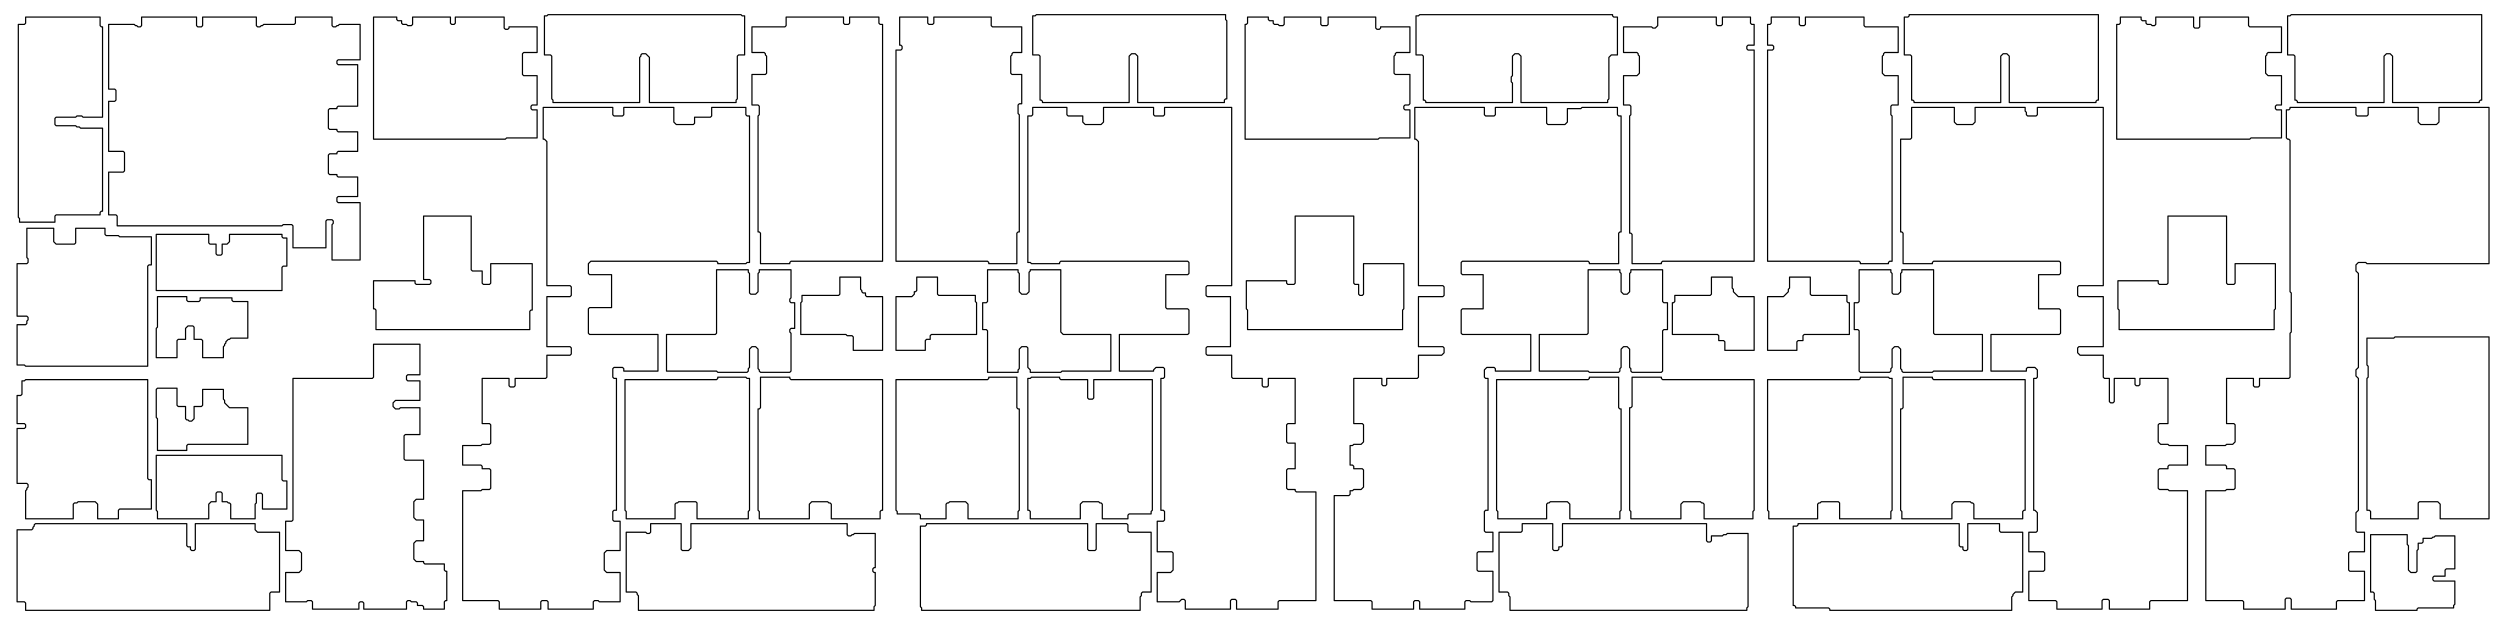 <?xml version="1.0"?>
<!DOCTYPE svg PUBLIC "-//W3C//DTD SVG 1.0//EN" "http://www.w3.org/TR/2001/REC-SVG-20010904/DTD/svg10.dtd">
<svg xmlns="http://www.w3.org/2000/svg" xmlns:xlink="http://www.w3.org/1999/xlink" xmlns:jfreesvg="http://www.jfree.org/jfreesvg/svg" width="2048" height="514" text-rendering="auto" shape-rendering="auto">
<defs></defs>
<g style="stroke-width: 1.0;stroke: rgb(0,0,0);stroke-opacity: 1.0;stroke-linecap: round;stroke-linejoin: round;; fill: none" transform="matrix(1,0,0,1,0,0)" ><path d="M 1942 438 L 1942 485 L 1944 485 L 1945 486 L 1945 491 L 1946 492 L 1946 500 L 1980 500 L 1980 499 L 1981 498 L 2010 498 L 2010 496 L 2011 495 L 2011 476 L 1994 476 L 1993 475 L 1993 473 L 1994 472 L 2003 472 L 2003 467 L 2004 466 L 2011 466 L 2011 439 L 1995 439 L 1994 440 L 1993 440 L 1992 441 L 1985 441 L 1985 444 L 1984 445 L 1981 445 L 1981 450 L 1980 451 L 1980 468 L 1979 469 L 1975 469 L 1973 467 L 1973 447 L 1972 446 L 1972 438 Z "/></g><g style="stroke-width: 1.0;stroke: rgb(0,0,0);stroke-opacity: 1.0;stroke-linecap: round;stroke-linejoin: round;; fill: none" transform="matrix(1,0,0,1,0,0)" ><path d="M 1473 429 L 1473 430 L 1472 431 L 1469 431 L 1469 496 L 1470 496 L 1471 497 L 1471 498 L 1498 498 L 1499 499 L 1499 500 L 1648 500 L 1648 489 L 1649 488 L 1649 487 L 1651 485 L 1657 485 L 1657 436 L 1639 436 L 1638 435 L 1638 429 L 1612 429 L 1612 450 L 1611 451 L 1609 451 L 1608 450 L 1608 448 L 1606 448 L 1605 447 L 1605 429 Z "/></g><g style="stroke-width: 1.0;stroke: rgb(0,0,0);stroke-opacity: 1.0;stroke-linecap: round;stroke-linejoin: round;; fill: none" transform="matrix(1,0,0,1,0,0)" ><path d="M 1247 429 L 1247 435 L 1246 436 L 1228 436 L 1228 485 L 1235 485 L 1236 486 L 1236 488 L 1237 489 L 1237 500 L 1431 500 L 1431 498 L 1432 497 L 1432 437 L 1415 437 L 1414 438 L 1412 438 L 1411 439 L 1402 439 L 1402 443 L 1401 444 L 1399 444 L 1398 443 L 1398 429 L 1280 429 L 1280 447 L 1279 448 L 1277 448 L 1277 450 L 1276 451 L 1273 451 L 1272 450 L 1272 429 Z "/></g><g style="stroke-width: 1.0;stroke: rgb(0,0,0);stroke-opacity: 1.0;stroke-linecap: round;stroke-linejoin: round;; fill: none" transform="matrix(1,0,0,1,0,0)" ><path d="M 759 429 L 759 430 L 758 431 L 754 431 L 754 497 L 755 498 L 755 500 L 934 500 L 934 489 L 935 488 L 935 486 L 936 485 L 943 485 L 943 436 L 925 436 L 924 435 L 924 430 L 923 429 L 898 429 L 898 450 L 897 451 L 892 451 L 891 450 L 891 429 Z "/></g><g style="stroke-width: 1.0;stroke: rgb(0,0,0);stroke-opacity: 1.0;stroke-linecap: round;stroke-linejoin: round;; fill: none" transform="matrix(1,0,0,1,0,0)" ><path d="M 533 429 L 533 436 L 532 437 L 530 437 L 529 436 L 513 436 L 513 485 L 521 485 L 522 486 L 522 487 L 523 488 L 523 500 L 716 500 L 716 497 L 717 496 L 717 469 L 716 469 L 715 468 L 715 466 L 716 465 L 717 465 L 717 437 L 700 437 L 699 438 L 698 438 L 697 439 L 695 439 L 694 438 L 694 429 L 566 429 L 566 449 L 564 451 L 559 451 L 558 450 L 558 429 Z "/></g><g style="stroke-width: 1.0;stroke: rgb(0,0,0);stroke-opacity: 1.0;stroke-linecap: round;stroke-linejoin: round;; fill: none" transform="matrix(1,0,0,1,0,0)" ><path d="M 29 429 L 28 430 L 28 431 L 27 432 L 27 433 L 26 434 L 14 434 L 14 493 L 20 493 L 21 494 L 21 500 L 221 500 L 221 486 L 222 485 L 229 485 L 229 436 L 211 436 L 209 434 L 209 429 L 160 429 L 160 450 L 159 451 L 157 451 L 156 450 L 156 448 L 154 448 L 153 447 L 153 429 Z "/></g><g style="stroke-width: 1.0;stroke: rgb(0,0,0);stroke-opacity: 1.0;stroke-linecap: round;stroke-linejoin: round;; fill: none" transform="matrix(1,0,0,1,0,0)" ><path d="M 128 373 L 128 418 L 129 419 L 129 425 L 171 425 L 171 413 L 173 411 L 177 411 L 177 404 L 178 403 L 181 403 L 182 404 L 182 411 L 186 411 L 187 412 L 188 412 L 189 413 L 189 425 L 209 425 L 209 413 L 210 412 L 210 405 L 211 404 L 214 404 L 215 405 L 215 417 L 235 417 L 235 394 L 232 394 L 231 393 L 231 373 Z "/></g><g style="stroke-width: 1.0;stroke: rgb(0,0,0);stroke-opacity: 1.0;stroke-linecap: round;stroke-linejoin: round;; fill: none" transform="matrix(1,0,0,1,0,0)" ><path d="M 129 318 L 128 319 L 128 342 L 129 343 L 129 369 L 153 369 L 153 365 L 154 364 L 203 364 L 203 334 L 188 334 L 184 330 L 184 328 L 183 327 L 183 319 L 166 319 L 166 332 L 165 333 L 159 333 L 159 343 L 157 345 L 155 345 L 154 344 L 153 344 L 152 343 L 152 333 L 146 333 L 145 332 L 145 318 Z "/></g><g style="stroke-width: 1.0;stroke: rgb(0,0,0);stroke-opacity: 1.0;stroke-linecap: round;stroke-linejoin: round;; fill: none" transform="matrix(1,0,0,1,0,0)" ><path d="M 21 311 L 20 312 L 18 312 L 18 323 L 17 324 L 14 324 L 14 347 L 20 347 L 21 348 L 21 350 L 20 351 L 14 351 L 14 396 L 22 396 L 23 397 L 23 399 L 22 400 L 22 401 L 21 402 L 21 425 L 60 425 L 60 413 L 61 412 L 63 412 L 64 411 L 78 411 L 80 413 L 80 425 L 97 425 L 97 418 L 98 417 L 124 417 L 124 393 L 122 393 L 121 392 L 121 311 Z "/></g><g style="stroke-width: 1.0;stroke: rgb(0,0,0);stroke-opacity: 1.0;stroke-linecap: round;stroke-linejoin: round;; fill: none" transform="matrix(1,0,0,1,0,0)" ><path d="M 1559 309 L 1559 334 L 1558 335 L 1557 335 L 1557 418 L 1558 419 L 1558 425 L 1599 425 L 1599 413 L 1601 411 L 1614 411 L 1615 412 L 1616 412 L 1617 413 L 1617 425 L 1657 425 L 1657 419 L 1658 418 L 1659 418 L 1659 311 L 1584 311 L 1583 310 L 1583 309 Z "/></g><g style="stroke-width: 1.0;stroke: rgb(0,0,0);stroke-opacity: 1.0;stroke-linecap: round;stroke-linejoin: round;; fill: none" transform="matrix(1,0,0,1,0,0)" ><path d="M 1524 309 L 1524 310 L 1523 311 L 1448 311 L 1448 418 L 1449 419 L 1449 425 L 1489 425 L 1489 413 L 1490 412 L 1491 412 L 1492 411 L 1506 411 L 1507 412 L 1507 425 L 1549 425 L 1549 419 L 1550 418 L 1550 310 L 1548 310 L 1547 309 Z "/></g><g style="stroke-width: 1.0;stroke: rgb(0,0,0);stroke-opacity: 1.0;stroke-linecap: round;stroke-linejoin: round;; fill: none" transform="matrix(1,0,0,1,0,0)" ><path d="M 1337 309 L 1337 333 L 1336 334 L 1335 334 L 1335 418 L 1336 419 L 1336 425 L 1377 425 L 1377 413 L 1379 411 L 1393 411 L 1394 412 L 1395 412 L 1396 413 L 1396 425 L 1436 425 L 1436 419 L 1437 418 L 1437 311 L 1362 311 L 1361 310 L 1361 309 Z "/></g><g style="stroke-width: 1.0;stroke: rgb(0,0,0);stroke-opacity: 1.0;stroke-linecap: round;stroke-linejoin: round;; fill: none" transform="matrix(1,0,0,1,0,0)" ><path d="M 1302 309 L 1302 310 L 1301 311 L 1226 311 L 1226 418 L 1227 419 L 1227 425 L 1267 425 L 1267 413 L 1268 412 L 1269 412 L 1270 411 L 1284 411 L 1286 413 L 1286 425 L 1327 425 L 1327 419 L 1328 418 L 1328 335 L 1327 335 L 1326 334 L 1326 309 Z "/></g><g style="stroke-width: 1.0;stroke: rgb(0,0,0);stroke-opacity: 1.0;stroke-linecap: round;stroke-linejoin: round;; fill: none" transform="matrix(1,0,0,1,0,0)" ><path d="M 845 309 L 844 310 L 842 310 L 842 418 L 843 418 L 844 419 L 844 425 L 885 425 L 885 413 L 887 411 L 900 411 L 901 412 L 902 412 L 903 413 L 903 425 L 924 425 L 924 422 L 925 421 L 943 421 L 943 419 L 944 418 L 944 311 L 896 311 L 896 326 L 895 327 L 892 327 L 891 326 L 891 311 L 869 311 L 868 310 L 868 309 Z "/></g><g style="stroke-width: 1.0;stroke: rgb(0,0,0);stroke-opacity: 1.0;stroke-linecap: round;stroke-linejoin: round;; fill: none" transform="matrix(1,0,0,1,0,0)" ><path d="M 810 309 L 810 310 L 809 311 L 734 311 L 734 418 L 735 419 L 735 421 L 753 421 L 754 422 L 754 425 L 775 425 L 775 413 L 776 412 L 777 412 L 778 411 L 791 411 L 793 413 L 793 425 L 834 425 L 834 419 L 835 418 L 835 335 L 834 335 L 833 334 L 833 309 Z "/></g><g style="stroke-width: 1.0;stroke: rgb(0,0,0);stroke-opacity: 1.0;stroke-linecap: round;stroke-linejoin: round;; fill: none" transform="matrix(1,0,0,1,0,0)" ><path d="M 623 309 L 623 334 L 622 335 L 621 335 L 621 418 L 622 419 L 622 425 L 663 425 L 663 413 L 665 411 L 678 411 L 679 412 L 680 412 L 681 413 L 681 425 L 721 425 L 721 419 L 722 418 L 723 418 L 723 311 L 648 311 L 647 310 L 647 309 Z "/></g><g style="stroke-width: 1.0;stroke: rgb(0,0,0);stroke-opacity: 1.0;stroke-linecap: round;stroke-linejoin: round;; fill: none" transform="matrix(1,0,0,1,0,0)" ><path d="M 588 309 L 588 310 L 587 311 L 512 311 L 512 418 L 513 419 L 513 425 L 553 425 L 553 413 L 554 412 L 555 412 L 556 411 L 570 411 L 571 412 L 571 425 L 613 425 L 613 419 L 614 418 L 614 310 L 612 310 L 611 309 Z "/></g><g style="stroke-width: 1.0;stroke: rgb(0,0,0);stroke-opacity: 1.0;stroke-linecap: round;stroke-linejoin: round;; fill: none" transform="matrix(1,0,0,1,0,0)" ><path d="M 306 282 L 306 309 L 305 310 L 240 310 L 240 426 L 239 427 L 234 427 L 234 451 L 245 451 L 247 453 L 247 467 L 245 469 L 234 469 L 234 493 L 251 493 L 252 492 L 255 492 L 256 493 L 256 499 L 294 499 L 294 494 L 295 493 L 297 493 L 298 494 L 298 499 L 333 499 L 333 493 L 334 492 L 336 492 L 337 493 L 341 493 L 342 494 L 342 496 L 346 496 L 347 497 L 347 499 L 364 499 L 364 493 L 365 492 L 366 492 L 366 468 L 365 468 L 364 467 L 364 462 L 348 462 L 347 461 L 347 460 L 341 460 L 339 458 L 339 445 L 341 443 L 347 443 L 347 426 L 341 426 L 339 424 L 339 411 L 341 409 L 347 409 L 347 377 L 332 377 L 331 376 L 331 357 L 332 356 L 344 356 L 344 334 L 328 334 L 327 335 L 324 335 L 322 333 L 322 330 L 324 328 L 344 328 L 344 312 L 334 312 L 333 311 L 333 308 L 334 307 L 344 307 L 344 282 Z "/></g><g style="stroke-width: 1.0;stroke: rgb(0,0,0);stroke-opacity: 1.0;stroke-linecap: round;stroke-linejoin: round;; fill: none" transform="matrix(1,0,0,1,0,0)" ><path d="M 1962 276 L 1961 277 L 1939 277 L 1939 299 L 1940 300 L 1940 309 L 1939 310 L 1939 418 L 1941 418 L 1942 419 L 1942 425 L 1981 425 L 1981 412 L 1982 411 L 1997 411 L 1999 413 L 1999 425 L 2039 425 L 2039 276 Z "/></g><g style="stroke-width: 1.0;stroke: rgb(0,0,0);stroke-opacity: 1.0;stroke-linecap: round;stroke-linejoin: round;; fill: none" transform="matrix(1,0,0,1,0,0)" ><path d="M 129 243 L 129 268 L 128 269 L 128 293 L 145 293 L 145 279 L 146 278 L 152 278 L 152 269 L 154 267 L 158 267 L 159 268 L 159 278 L 165 278 L 166 279 L 166 293 L 183 293 L 183 284 L 184 283 L 184 282 L 185 281 L 185 280 L 187 278 L 188 278 L 189 277 L 203 277 L 203 247 L 191 247 L 190 246 L 190 244 L 164 244 L 164 246 L 163 247 L 154 247 L 153 246 L 153 243 Z "/></g><g style="stroke-width: 1.0;stroke: rgb(0,0,0);stroke-opacity: 1.0;stroke-linecap: round;stroke-linejoin: round;; fill: none" transform="matrix(1,0,0,1,0,0)" ><path d="M 1466 227 L 1466 236 L 1465 237 L 1465 239 L 1461 243 L 1448 243 L 1448 287 L 1472 287 L 1472 280 L 1473 279 L 1477 279 L 1477 275 L 1478 274 L 1515 274 L 1515 248 L 1514 248 L 1513 247 L 1513 242 L 1484 242 L 1483 241 L 1483 227 Z "/></g><g style="stroke-width: 1.0;stroke: rgb(0,0,0);stroke-opacity: 1.0;stroke-linecap: round;stroke-linejoin: round;; fill: none" transform="matrix(1,0,0,1,0,0)" ><path d="M 1402 227 L 1402 241 L 1401 242 L 1372 242 L 1372 247 L 1371 248 L 1370 248 L 1370 274 L 1407 274 L 1408 275 L 1408 279 L 1412 279 L 1413 280 L 1413 287 L 1437 287 L 1437 243 L 1424 243 L 1420 239 L 1420 237 L 1419 236 L 1419 227 Z "/></g><g style="stroke-width: 1.0;stroke: rgb(0,0,0);stroke-opacity: 1.0;stroke-linecap: round;stroke-linejoin: round;; fill: none" transform="matrix(1,0,0,1,0,0)" ><path d="M 751 227 L 751 238 L 750 239 L 749 239 L 749 241 L 747 243 L 734 243 L 734 287 L 758 287 L 758 279 L 759 278 L 762 278 L 762 275 L 763 274 L 800 274 L 800 248 L 799 247 L 799 242 L 769 242 L 768 241 L 768 227 Z "/></g><g style="stroke-width: 1.0;stroke: rgb(0,0,0);stroke-opacity: 1.0;stroke-linecap: round;stroke-linejoin: round;; fill: none" transform="matrix(1,0,0,1,0,0)" ><path d="M 688 227 L 688 241 L 687 242 L 657 242 L 657 247 L 656 248 L 656 274 L 693 274 L 694 275 L 698 275 L 699 276 L 699 287 L 723 287 L 723 243 L 710 243 L 709 242 L 709 240 L 707 240 L 706 239 L 706 238 L 705 237 L 705 227 Z "/></g><g style="stroke-width: 1.0;stroke: rgb(0,0,0);stroke-opacity: 1.0;stroke-linecap: round;stroke-linejoin: round;; fill: none" transform="matrix(1,0,0,1,0,0)" ><path d="M 1523 221 L 1523 247 L 1522 248 L 1519 248 L 1519 270 L 1522 270 L 1523 271 L 1523 304 L 1524 305 L 1548 305 L 1549 304 L 1549 302 L 1550 301 L 1550 286 L 1552 284 L 1555 284 L 1557 286 L 1557 302 L 1558 303 L 1558 304 L 1559 305 L 1583 305 L 1584 304 L 1624 304 L 1624 274 L 1585 274 L 1584 273 L 1584 221 L 1558 221 L 1558 223 L 1557 224 L 1557 239 L 1555 241 L 1551 241 L 1550 240 L 1550 224 L 1549 223 L 1549 221 Z "/></g><g style="stroke-width: 1.0;stroke: rgb(0,0,0);stroke-opacity: 1.0;stroke-linecap: round;stroke-linejoin: round;; fill: none" transform="matrix(1,0,0,1,0,0)" ><path d="M 1301 221 L 1301 273 L 1300 274 L 1261 274 L 1261 304 L 1301 304 L 1302 305 L 1326 305 L 1327 304 L 1327 302 L 1328 301 L 1328 286 L 1330 284 L 1333 284 L 1335 286 L 1335 301 L 1336 302 L 1336 304 L 1337 305 L 1361 305 L 1362 304 L 1362 271 L 1363 270 L 1366 270 L 1366 248 L 1363 248 L 1362 247 L 1362 221 L 1336 221 L 1336 223 L 1335 224 L 1335 239 L 1333 241 L 1330 241 L 1328 239 L 1328 224 L 1327 223 L 1327 221 Z "/></g><g style="stroke-width: 1.0;stroke: rgb(0,0,0);stroke-opacity: 1.0;stroke-linecap: round;stroke-linejoin: round;; fill: none" transform="matrix(1,0,0,1,0,0)" ><path d="M 809 221 L 809 247 L 808 248 L 805 248 L 805 270 L 808 270 L 809 271 L 809 305 L 834 305 L 834 303 L 835 302 L 835 286 L 837 284 L 841 284 L 842 285 L 842 301 L 844 303 L 844 305 L 869 305 L 870 304 L 910 304 L 910 274 L 871 274 L 869 272 L 869 221 L 844 221 L 844 222 L 843 223 L 843 239 L 841 241 L 837 241 L 835 239 L 835 224 L 834 223 L 834 221 Z "/></g><g style="stroke-width: 1.0;stroke: rgb(0,0,0);stroke-opacity: 1.0;stroke-linecap: round;stroke-linejoin: round;; fill: none" transform="matrix(1,0,0,1,0,0)" ><path d="M 587 221 L 587 273 L 586 274 L 546 274 L 546 304 L 587 304 L 588 305 L 612 305 L 613 304 L 613 302 L 614 301 L 614 286 L 616 284 L 619 284 L 621 286 L 621 302 L 622 303 L 622 304 L 623 305 L 647 305 L 648 304 L 648 273 L 647 272 L 647 270 L 648 269 L 651 269 L 651 248 L 648 248 L 647 247 L 647 245 L 648 244 L 648 221 L 622 221 L 622 223 L 621 224 L 621 239 L 619 241 L 615 241 L 614 240 L 614 224 L 613 223 L 613 221 Z "/></g><g style="stroke-width: 1.0;stroke: rgb(0,0,0);stroke-opacity: 1.0;stroke-linecap: round;stroke-linejoin: round;; fill: none" transform="matrix(1,0,0,1,0,0)" ><path d="M 128 192 L 128 238 L 231 238 L 231 219 L 232 218 L 235 218 L 235 195 L 232 195 L 231 194 L 231 192 L 188 192 L 188 198 L 186 200 L 182 200 L 182 208 L 181 209 L 178 209 L 177 208 L 177 200 L 172 200 L 171 199 L 171 192 Z "/></g><g style="stroke-width: 1.0;stroke: rgb(0,0,0);stroke-opacity: 1.0;stroke-linecap: round;stroke-linejoin: round;; fill: none" transform="matrix(1,0,0,1,0,0)" ><path d="M 22 187 L 22 211 L 23 212 L 23 215 L 22 216 L 14 216 L 14 259 L 22 259 L 23 260 L 23 262 L 22 263 L 22 265 L 21 266 L 14 266 L 14 299 L 20 299 L 21 300 L 121 300 L 121 218 L 122 217 L 124 217 L 124 194 L 98 194 L 97 193 L 87 193 L 86 192 L 86 187 L 62 187 L 62 199 L 61 200 L 46 200 L 44 198 L 44 187 Z "/></g><g style="stroke-width: 1.0;stroke: rgb(0,0,0);stroke-opacity: 1.0;stroke-linecap: round;stroke-linejoin: round;; fill: none" transform="matrix(1,0,0,1,0,0)" ><path d="M 1776 177 L 1776 232 L 1775 233 L 1769 233 L 1768 232 L 1768 230 L 1735 230 L 1735 253 L 1736 254 L 1736 270 L 1863 270 L 1863 254 L 1864 253 L 1864 216 L 1831 216 L 1831 232 L 1830 233 L 1825 233 L 1824 232 L 1824 177 Z "/></g><g style="stroke-width: 1.0;stroke: rgb(0,0,0);stroke-opacity: 1.0;stroke-linecap: round;stroke-linejoin: round;; fill: none" transform="matrix(1,0,0,1,0,0)" ><path d="M 1061 177 L 1061 232 L 1060 233 L 1055 233 L 1054 232 L 1054 230 L 1021 230 L 1021 253 L 1022 254 L 1022 270 L 1149 270 L 1149 254 L 1150 253 L 1150 216 L 1117 216 L 1117 241 L 1116 242 L 1114 242 L 1113 241 L 1113 233 L 1110 233 L 1109 232 L 1109 177 Z "/></g><g style="stroke-width: 1.0;stroke: rgb(0,0,0);stroke-opacity: 1.0;stroke-linecap: round;stroke-linejoin: round;; fill: none" transform="matrix(1,0,0,1,0,0)" ><path d="M 347 177 L 347 229 L 352 229 L 353 230 L 353 232 L 352 233 L 341 233 L 340 232 L 340 230 L 306 230 L 306 253 L 307 253 L 308 254 L 308 270 L 434 270 L 434 255 L 435 254 L 436 254 L 436 216 L 402 216 L 402 232 L 401 233 L 396 233 L 395 232 L 395 222 L 387 222 L 386 221 L 386 177 Z "/></g><g style="stroke-width: 1.0;stroke: rgb(0,0,0);stroke-opacity: 1.0;stroke-linecap: round;stroke-linejoin: round;; fill: none" transform="matrix(1,0,0,1,0,0)" ><path d="M 1876 88 L 1876 89 L 1875 90 L 1873 90 L 1873 113 L 1874 114 L 1875 114 L 1876 115 L 1876 239 L 1877 240 L 1877 272 L 1876 273 L 1876 309 L 1875 310 L 1851 310 L 1851 316 L 1850 317 L 1847 317 L 1846 316 L 1846 310 L 1824 310 L 1824 347 L 1830 347 L 1831 348 L 1831 362 L 1829 364 L 1824 364 L 1823 365 L 1807 365 L 1807 381 L 1823 381 L 1824 382 L 1824 384 L 1830 384 L 1831 385 L 1831 400 L 1830 401 L 1824 401 L 1823 402 L 1807 402 L 1807 492 L 1837 492 L 1838 493 L 1838 499 L 1872 499 L 1872 491 L 1873 490 L 1876 490 L 1877 491 L 1877 499 L 1914 499 L 1914 493 L 1915 492 L 1937 492 L 1937 468 L 1925 468 L 1924 467 L 1924 453 L 1925 452 L 1937 452 L 1937 436 L 1931 436 L 1930 435 L 1930 420 L 1932 418 L 1932 310 L 1930 308 L 1930 303 L 1932 301 L 1932 224 L 1930 222 L 1930 217 L 1932 215 L 1938 215 L 1939 216 L 2039 216 L 2039 88 L 1998 88 L 1998 100 L 1996 102 L 1983 102 L 1981 100 L 1981 88 L 1940 88 L 1940 94 L 1939 95 L 1931 95 L 1930 94 L 1930 88 Z "/></g><g style="stroke-width: 1.0;stroke: rgb(0,0,0);stroke-opacity: 1.0;stroke-linecap: round;stroke-linejoin: round;; fill: none" transform="matrix(1,0,0,1,0,0)" ><path d="M 1566 88 L 1566 113 L 1565 114 L 1557 114 L 1557 190 L 1558 190 L 1559 191 L 1559 216 L 1583 216 L 1583 215 L 1584 214 L 1687 214 L 1688 215 L 1688 224 L 1687 225 L 1670 225 L 1670 253 L 1687 253 L 1688 254 L 1688 273 L 1687 274 L 1631 274 L 1631 304 L 1660 304 L 1660 302 L 1661 301 L 1667 301 L 1669 303 L 1669 309 L 1668 310 L 1666 310 L 1666 418 L 1667 418 L 1669 420 L 1669 435 L 1668 436 L 1662 436 L 1662 452 L 1674 452 L 1675 453 L 1675 467 L 1674 468 L 1662 468 L 1662 492 L 1684 492 L 1685 493 L 1685 499 L 1722 499 L 1722 492 L 1723 491 L 1727 491 L 1728 492 L 1728 499 L 1761 499 L 1761 493 L 1762 492 L 1792 492 L 1792 402 L 1777 402 L 1776 401 L 1769 401 L 1768 400 L 1768 385 L 1769 384 L 1776 384 L 1776 382 L 1777 381 L 1792 381 L 1792 365 L 1777 365 L 1776 364 L 1770 364 L 1768 362 L 1768 348 L 1769 347 L 1776 347 L 1776 310 L 1753 310 L 1753 315 L 1752 316 L 1750 316 L 1749 315 L 1749 310 L 1732 310 L 1732 329 L 1731 330 L 1729 330 L 1728 329 L 1728 310 L 1724 310 L 1723 309 L 1723 291 L 1704 291 L 1702 289 L 1702 285 L 1703 284 L 1723 284 L 1723 243 L 1703 243 L 1702 242 L 1702 235 L 1703 234 L 1723 234 L 1723 88 L 1669 88 L 1669 94 L 1668 95 L 1661 95 L 1660 94 L 1660 92 L 1659 91 L 1659 88 L 1618 88 L 1618 100 L 1616 102 L 1603 102 L 1601 100 L 1601 88 Z "/></g><g style="stroke-width: 1.0;stroke: rgb(0,0,0);stroke-opacity: 1.0;stroke-linecap: round;stroke-linejoin: round;; fill: none" transform="matrix(1,0,0,1,0,0)" ><path d="M 1159 88 L 1159 114 L 1160 114 L 1162 116 L 1162 234 L 1182 234 L 1183 235 L 1183 242 L 1182 243 L 1162 243 L 1162 284 L 1182 284 L 1183 285 L 1183 289 L 1181 291 L 1162 291 L 1162 309 L 1161 310 L 1136 310 L 1136 315 L 1135 316 L 1133 316 L 1132 315 L 1132 310 L 1109 310 L 1109 347 L 1116 347 L 1117 348 L 1117 362 L 1115 364 L 1109 364 L 1108 365 L 1106 365 L 1106 381 L 1108 381 L 1109 382 L 1109 384 L 1116 384 L 1117 385 L 1117 399 L 1115 401 L 1109 401 L 1108 402 L 1106 402 L 1106 405 L 1105 406 L 1093 406 L 1093 492 L 1123 492 L 1124 493 L 1124 499 L 1158 499 L 1158 493 L 1159 492 L 1162 492 L 1163 493 L 1163 499 L 1200 499 L 1200 493 L 1201 492 L 1204 492 L 1205 493 L 1222 493 L 1223 492 L 1223 468 L 1211 468 L 1210 467 L 1210 453 L 1211 452 L 1223 452 L 1223 436 L 1217 436 L 1216 435 L 1216 419 L 1217 418 L 1219 418 L 1219 310 L 1217 310 L 1216 309 L 1216 303 L 1218 301 L 1224 301 L 1225 302 L 1225 304 L 1254 304 L 1254 274 L 1198 274 L 1197 273 L 1197 254 L 1198 253 L 1215 253 L 1215 225 L 1198 225 L 1197 224 L 1197 215 L 1198 214 L 1301 214 L 1302 215 L 1302 216 L 1326 216 L 1326 191 L 1327 190 L 1328 190 L 1328 95 L 1326 95 L 1325 94 L 1325 88 L 1296 88 L 1295 89 L 1284 89 L 1284 100 L 1282 102 L 1268 102 L 1267 101 L 1267 88 L 1225 88 L 1225 94 L 1224 95 L 1217 95 L 1216 94 L 1216 88 Z "/></g><g style="stroke-width: 1.0;stroke: rgb(0,0,0);stroke-opacity: 1.0;stroke-linecap: round;stroke-linejoin: round;; fill: none" transform="matrix(1,0,0,1,0,0)" ><path d="M 846 88 L 846 94 L 845 95 L 842 95 L 842 215 L 844 215 L 845 216 L 868 216 L 868 215 L 869 214 L 973 214 L 974 215 L 974 224 L 973 225 L 955 225 L 955 252 L 956 253 L 973 253 L 974 254 L 974 273 L 973 274 L 917 274 L 917 304 L 945 304 L 945 303 L 947 301 L 953 301 L 954 302 L 954 309 L 953 310 L 951 310 L 951 418 L 953 418 L 954 419 L 954 426 L 953 427 L 948 427 L 948 452 L 960 452 L 961 453 L 961 467 L 959 469 L 948 469 L 948 493 L 966 493 L 968 491 L 970 491 L 971 492 L 971 499 L 1008 499 L 1008 492 L 1009 491 L 1012 491 L 1013 492 L 1013 499 L 1047 499 L 1047 493 L 1048 492 L 1078 492 L 1078 403 L 1062 403 L 1061 402 L 1061 401 L 1055 401 L 1054 400 L 1054 385 L 1055 384 L 1061 384 L 1061 363 L 1055 363 L 1054 362 L 1054 348 L 1055 347 L 1061 347 L 1061 310 L 1039 310 L 1039 316 L 1038 317 L 1035 317 L 1034 316 L 1034 310 L 1010 310 L 1009 309 L 1009 291 L 989 291 L 988 290 L 988 285 L 989 284 L 1008 284 L 1008 243 L 989 243 L 988 242 L 988 235 L 989 234 L 1009 234 L 1009 88 L 954 88 L 954 94 L 953 95 L 946 95 L 945 94 L 945 88 L 904 88 L 904 100 L 902 102 L 889 102 L 887 100 L 887 95 L 875 95 L 874 94 L 874 88 Z "/></g><g style="stroke-width: 1.0;stroke: rgb(0,0,0);stroke-opacity: 1.0;stroke-linecap: round;stroke-linejoin: round;; fill: none" transform="matrix(1,0,0,1,0,0)" ><path d="M 445 88 L 445 114 L 446 114 L 448 116 L 448 234 L 467 234 L 468 235 L 468 242 L 467 243 L 448 243 L 448 284 L 467 284 L 468 285 L 468 290 L 467 291 L 448 291 L 448 309 L 447 310 L 422 310 L 422 316 L 421 317 L 418 317 L 417 316 L 417 310 L 395 310 L 395 347 L 401 347 L 402 348 L 402 363 L 401 364 L 395 364 L 394 365 L 379 365 L 379 381 L 394 381 L 395 382 L 395 384 L 401 384 L 402 385 L 402 400 L 401 401 L 395 401 L 394 402 L 379 402 L 379 492 L 408 492 L 409 493 L 409 499 L 443 499 L 443 493 L 444 492 L 448 492 L 449 493 L 449 499 L 486 499 L 486 493 L 487 492 L 490 492 L 491 493 L 508 493 L 508 469 L 497 469 L 495 467 L 495 453 L 497 451 L 508 451 L 508 427 L 503 427 L 502 426 L 502 419 L 503 418 L 505 418 L 505 310 L 503 310 L 502 309 L 502 302 L 503 301 L 510 301 L 511 302 L 511 304 L 539 304 L 539 274 L 483 274 L 482 273 L 482 253 L 483 252 L 501 252 L 501 225 L 483 225 L 482 224 L 482 216 L 484 214 L 587 214 L 588 215 L 588 216 L 611 216 L 612 215 L 614 215 L 614 95 L 612 95 L 611 94 L 611 88 L 583 88 L 583 95 L 582 96 L 569 96 L 569 101 L 568 102 L 554 102 L 552 100 L 552 88 L 511 88 L 511 94 L 510 95 L 503 95 L 502 94 L 502 88 Z "/></g><g style="stroke-width: 1.0;stroke: rgb(0,0,0);stroke-opacity: 1.0;stroke-linecap: round;stroke-linejoin: round;; fill: none" transform="matrix(1,0,0,1,0,0)" ><path d="M 1737 14 L 1737 19 L 1736 20 L 1734 20 L 1734 114 L 1843 114 L 1844 113 L 1869 113 L 1869 90 L 1865 90 L 1864 89 L 1864 87 L 1865 86 L 1869 86 L 1869 62 L 1858 62 L 1856 60 L 1856 46 L 1857 45 L 1857 44 L 1858 43 L 1869 43 L 1869 22 L 1843 22 L 1842 21 L 1842 14 L 1802 14 L 1802 22 L 1801 23 L 1798 23 L 1797 22 L 1797 14 L 1766 14 L 1766 20 L 1765 21 L 1763 21 L 1762 20 L 1759 20 L 1758 19 L 1758 17 L 1755 17 L 1754 16 L 1754 14 Z "/></g><g style="stroke-width: 1.0;stroke: rgb(0,0,0);stroke-opacity: 1.0;stroke-linecap: round;stroke-linejoin: round;; fill: none" transform="matrix(1,0,0,1,0,0)" ><path d="M 1451 14 L 1451 19 L 1450 20 L 1448 20 L 1448 37 L 1452 37 L 1453 38 L 1453 40 L 1452 41 L 1448 41 L 1448 214 L 1523 214 L 1524 215 L 1524 216 L 1547 216 L 1547 215 L 1548 214 L 1550 214 L 1550 95 L 1549 94 L 1549 87 L 1550 86 L 1555 86 L 1555 62 L 1544 62 L 1542 60 L 1542 46 L 1543 45 L 1543 44 L 1544 43 L 1555 43 L 1555 22 L 1528 22 L 1527 21 L 1527 14 L 1479 14 L 1479 20 L 1478 21 L 1475 21 L 1474 20 L 1474 14 Z "/></g><g style="stroke-width: 1.0;stroke: rgb(0,0,0);stroke-opacity: 1.0;stroke-linecap: round;stroke-linejoin: round;; fill: none" transform="matrix(1,0,0,1,0,0)" ><path d="M 1358 14 L 1358 21 L 1356 23 L 1354 23 L 1353 22 L 1330 22 L 1330 43 L 1341 43 L 1342 44 L 1342 45 L 1343 46 L 1343 60 L 1341 62 L 1330 62 L 1330 86 L 1335 86 L 1336 87 L 1336 94 L 1335 95 L 1335 191 L 1336 191 L 1337 192 L 1337 216 L 1361 216 L 1361 215 L 1362 214 L 1437 214 L 1437 41 L 1432 41 L 1431 40 L 1431 38 L 1432 37 L 1437 37 L 1437 20 L 1435 20 L 1434 19 L 1434 14 L 1411 14 L 1411 20 L 1410 21 L 1407 21 L 1406 20 L 1406 14 Z "/></g><g style="stroke-width: 1.0;stroke: rgb(0,0,0);stroke-opacity: 1.0;stroke-linecap: round;stroke-linejoin: round;; fill: none" transform="matrix(1,0,0,1,0,0)" ><path d="M 1022 14 L 1022 19 L 1021 20 L 1020 20 L 1020 114 L 1129 114 L 1130 113 L 1155 113 L 1155 90 L 1151 90 L 1150 89 L 1150 87 L 1151 86 L 1154 86 L 1155 85 L 1155 61 L 1143 61 L 1142 60 L 1142 46 L 1143 45 L 1143 44 L 1144 43 L 1155 43 L 1155 22 L 1131 22 L 1131 23 L 1130 24 L 1128 24 L 1127 23 L 1127 14 L 1088 14 L 1088 20 L 1087 21 L 1083 21 L 1082 20 L 1082 14 L 1052 14 L 1052 20 L 1051 21 L 1048 21 L 1047 20 L 1044 20 L 1043 19 L 1043 17 L 1040 17 L 1039 16 L 1039 14 Z "/></g><g style="stroke-width: 1.0;stroke: rgb(0,0,0);stroke-opacity: 1.0;stroke-linecap: round;stroke-linejoin: round;; fill: none" transform="matrix(1,0,0,1,0,0)" ><path d="M 737 14 L 737 37 L 738 37 L 739 38 L 739 40 L 738 41 L 734 41 L 734 214 L 809 214 L 810 215 L 810 216 L 833 216 L 833 191 L 834 190 L 835 190 L 835 94 L 834 93 L 834 86 L 835 85 L 837 85 L 837 61 L 829 61 L 828 60 L 828 46 L 829 45 L 829 44 L 830 43 L 837 43 L 837 22 L 813 22 L 812 21 L 812 14 L 765 14 L 765 19 L 764 20 L 761 20 L 760 19 L 760 14 Z "/></g><g style="stroke-width: 1.0;stroke: rgb(0,0,0);stroke-opacity: 1.0;stroke-linecap: round;stroke-linejoin: round;; fill: none" transform="matrix(1,0,0,1,0,0)" ><path d="M 644 14 L 644 21 L 643 22 L 616 22 L 616 43 L 626 43 L 627 44 L 627 45 L 628 46 L 628 60 L 627 61 L 616 61 L 616 86 L 621 86 L 622 87 L 622 94 L 621 95 L 621 190 L 622 190 L 623 191 L 623 216 L 647 216 L 647 215 L 648 214 L 723 214 L 723 20 L 721 20 L 720 19 L 720 14 L 696 14 L 696 19 L 695 20 L 692 20 L 691 19 L 691 14 Z "/></g><g style="stroke-width: 1.0;stroke: rgb(0,0,0);stroke-opacity: 1.0;stroke-linecap: round;stroke-linejoin: round;; fill: none" transform="matrix(1,0,0,1,0,0)" ><path d="M 306 14 L 306 114 L 414 114 L 415 113 L 440 113 L 440 90 L 436 90 L 435 89 L 435 87 L 436 86 L 440 86 L 440 62 L 429 62 L 428 61 L 428 44 L 429 43 L 440 43 L 440 22 L 417 22 L 417 23 L 416 24 L 414 24 L 413 23 L 413 14 L 373 14 L 373 19 L 372 20 L 370 20 L 369 19 L 369 14 L 338 14 L 338 20 L 337 21 L 334 21 L 333 20 L 330 20 L 329 19 L 329 17 L 326 17 L 325 16 L 325 14 Z "/></g><g style="stroke-width: 1.0;stroke: rgb(0,0,0);stroke-opacity: 1.0;stroke-linecap: round;stroke-linejoin: round;; fill: none" transform="matrix(1,0,0,1,0,0)" ><path d="M 116 14 L 116 21 L 115 22 L 113 22 L 112 21 L 111 21 L 110 20 L 89 20 L 89 73 L 94 73 L 95 74 L 95 82 L 94 83 L 89 83 L 89 124 L 101 124 L 102 125 L 102 140 L 101 141 L 89 141 L 89 176 L 95 176 L 96 177 L 96 185 L 231 185 L 232 184 L 239 184 L 240 185 L 240 203 L 267 203 L 267 181 L 268 180 L 272 180 L 273 181 L 273 183 L 272 184 L 272 213 L 295 213 L 295 166 L 277 166 L 276 165 L 276 162 L 277 161 L 293 161 L 293 145 L 277 145 L 276 144 L 276 143 L 270 143 L 269 142 L 269 127 L 270 126 L 276 126 L 276 125 L 277 124 L 293 124 L 293 108 L 277 108 L 276 107 L 276 106 L 270 106 L 269 105 L 269 90 L 270 89 L 276 89 L 276 88 L 277 87 L 293 87 L 293 53 L 277 53 L 276 52 L 276 50 L 277 49 L 295 49 L 295 20 L 278 20 L 277 21 L 276 21 L 275 22 L 273 22 L 272 21 L 272 14 L 242 14 L 242 19 L 241 20 L 216 20 L 215 21 L 214 21 L 213 22 L 211 22 L 210 21 L 210 14 L 166 14 L 166 21 L 165 22 L 162 22 L 161 21 L 161 14 Z "/></g><g style="stroke-width: 1.0;stroke: rgb(0,0,0);stroke-opacity: 1.0;stroke-linecap: round;stroke-linejoin: round;; fill: none" transform="matrix(1,0,0,1,0,0)" ><path d="M 21 14 L 21 19 L 20 20 L 15 20 L 15 178 L 16 179 L 16 182 L 45 182 L 45 177 L 46 176 L 82 176 L 82 174 L 83 173 L 84 173 L 84 105 L 66 105 L 65 104 L 63 104 L 62 103 L 46 103 L 45 102 L 45 97 L 46 96 L 62 96 L 63 95 L 67 95 L 68 96 L 84 96 L 84 22 L 83 22 L 82 21 L 82 14 Z "/></g><g style="stroke-width: 1.0;stroke: rgb(0,0,0);stroke-opacity: 1.0;stroke-linecap: round;stroke-linejoin: round;; fill: none" transform="matrix(1,0,0,1,0,0)" ><path d="M 1877 12 L 1876 13 L 1874 13 L 1874 45 L 1879 45 L 1880 46 L 1880 82 L 1881 82 L 1882 83 L 1882 84 L 1953 84 L 1953 46 L 1955 44 L 1958 44 L 1960 46 L 1960 84 L 2031 84 L 2031 83 L 2032 82 L 2033 82 L 2033 12 Z "/></g><g style="stroke-width: 1.0;stroke: rgb(0,0,0);stroke-opacity: 1.0;stroke-linecap: round;stroke-linejoin: round;; fill: none" transform="matrix(1,0,0,1,0,0)" ><path d="M 1564 12 L 1564 13 L 1563 14 L 1560 14 L 1560 45 L 1565 45 L 1566 46 L 1566 82 L 1567 82 L 1568 83 L 1568 84 L 1639 84 L 1639 46 L 1641 44 L 1644 44 L 1646 46 L 1646 84 L 1717 84 L 1717 83 L 1718 82 L 1719 82 L 1719 12 Z "/></g><g style="stroke-width: 1.0;stroke: rgb(0,0,0);stroke-opacity: 1.0;stroke-linecap: round;stroke-linejoin: round;; fill: none" transform="matrix(1,0,0,1,0,0)" ><path d="M 1163 12 L 1162 13 L 1160 13 L 1160 45 L 1165 45 L 1166 46 L 1166 82 L 1167 82 L 1168 83 L 1168 84 L 1239 84 L 1239 68 L 1238 67 L 1238 63 L 1239 62 L 1239 46 L 1241 44 L 1244 44 L 1246 46 L 1246 84 L 1317 84 L 1317 82 L 1318 81 L 1318 47 L 1320 45 L 1325 45 L 1325 14 L 1322 14 L 1321 13 L 1321 12 Z "/></g><g style="stroke-width: 1.0;stroke: rgb(0,0,0);stroke-opacity: 1.0;stroke-linecap: round;stroke-linejoin: round;; fill: none" transform="matrix(1,0,0,1,0,0)" ><path d="M 849 12 L 848 13 L 846 13 L 846 45 L 851 45 L 852 46 L 852 82 L 853 82 L 854 83 L 854 84 L 925 84 L 925 46 L 927 44 L 930 44 L 932 46 L 932 84 L 1003 84 L 1003 82 L 1004 81 L 1005 81 L 1005 17 L 1004 16 L 1004 12 Z "/></g><g style="stroke-width: 1.0;stroke: rgb(0,0,0);stroke-opacity: 1.0;stroke-linecap: round;stroke-linejoin: round;; fill: none" transform="matrix(1,0,0,1,0,0)" ><path d="M 449 12 L 448 13 L 446 13 L 446 45 L 451 45 L 452 46 L 452 81 L 453 82 L 453 84 L 524 84 L 524 47 L 525 46 L 525 45 L 526 44 L 529 44 L 532 47 L 532 84 L 603 84 L 603 82 L 604 81 L 604 46 L 605 45 L 610 45 L 610 13 L 608 13 L 607 12 Z "/></g></svg>

